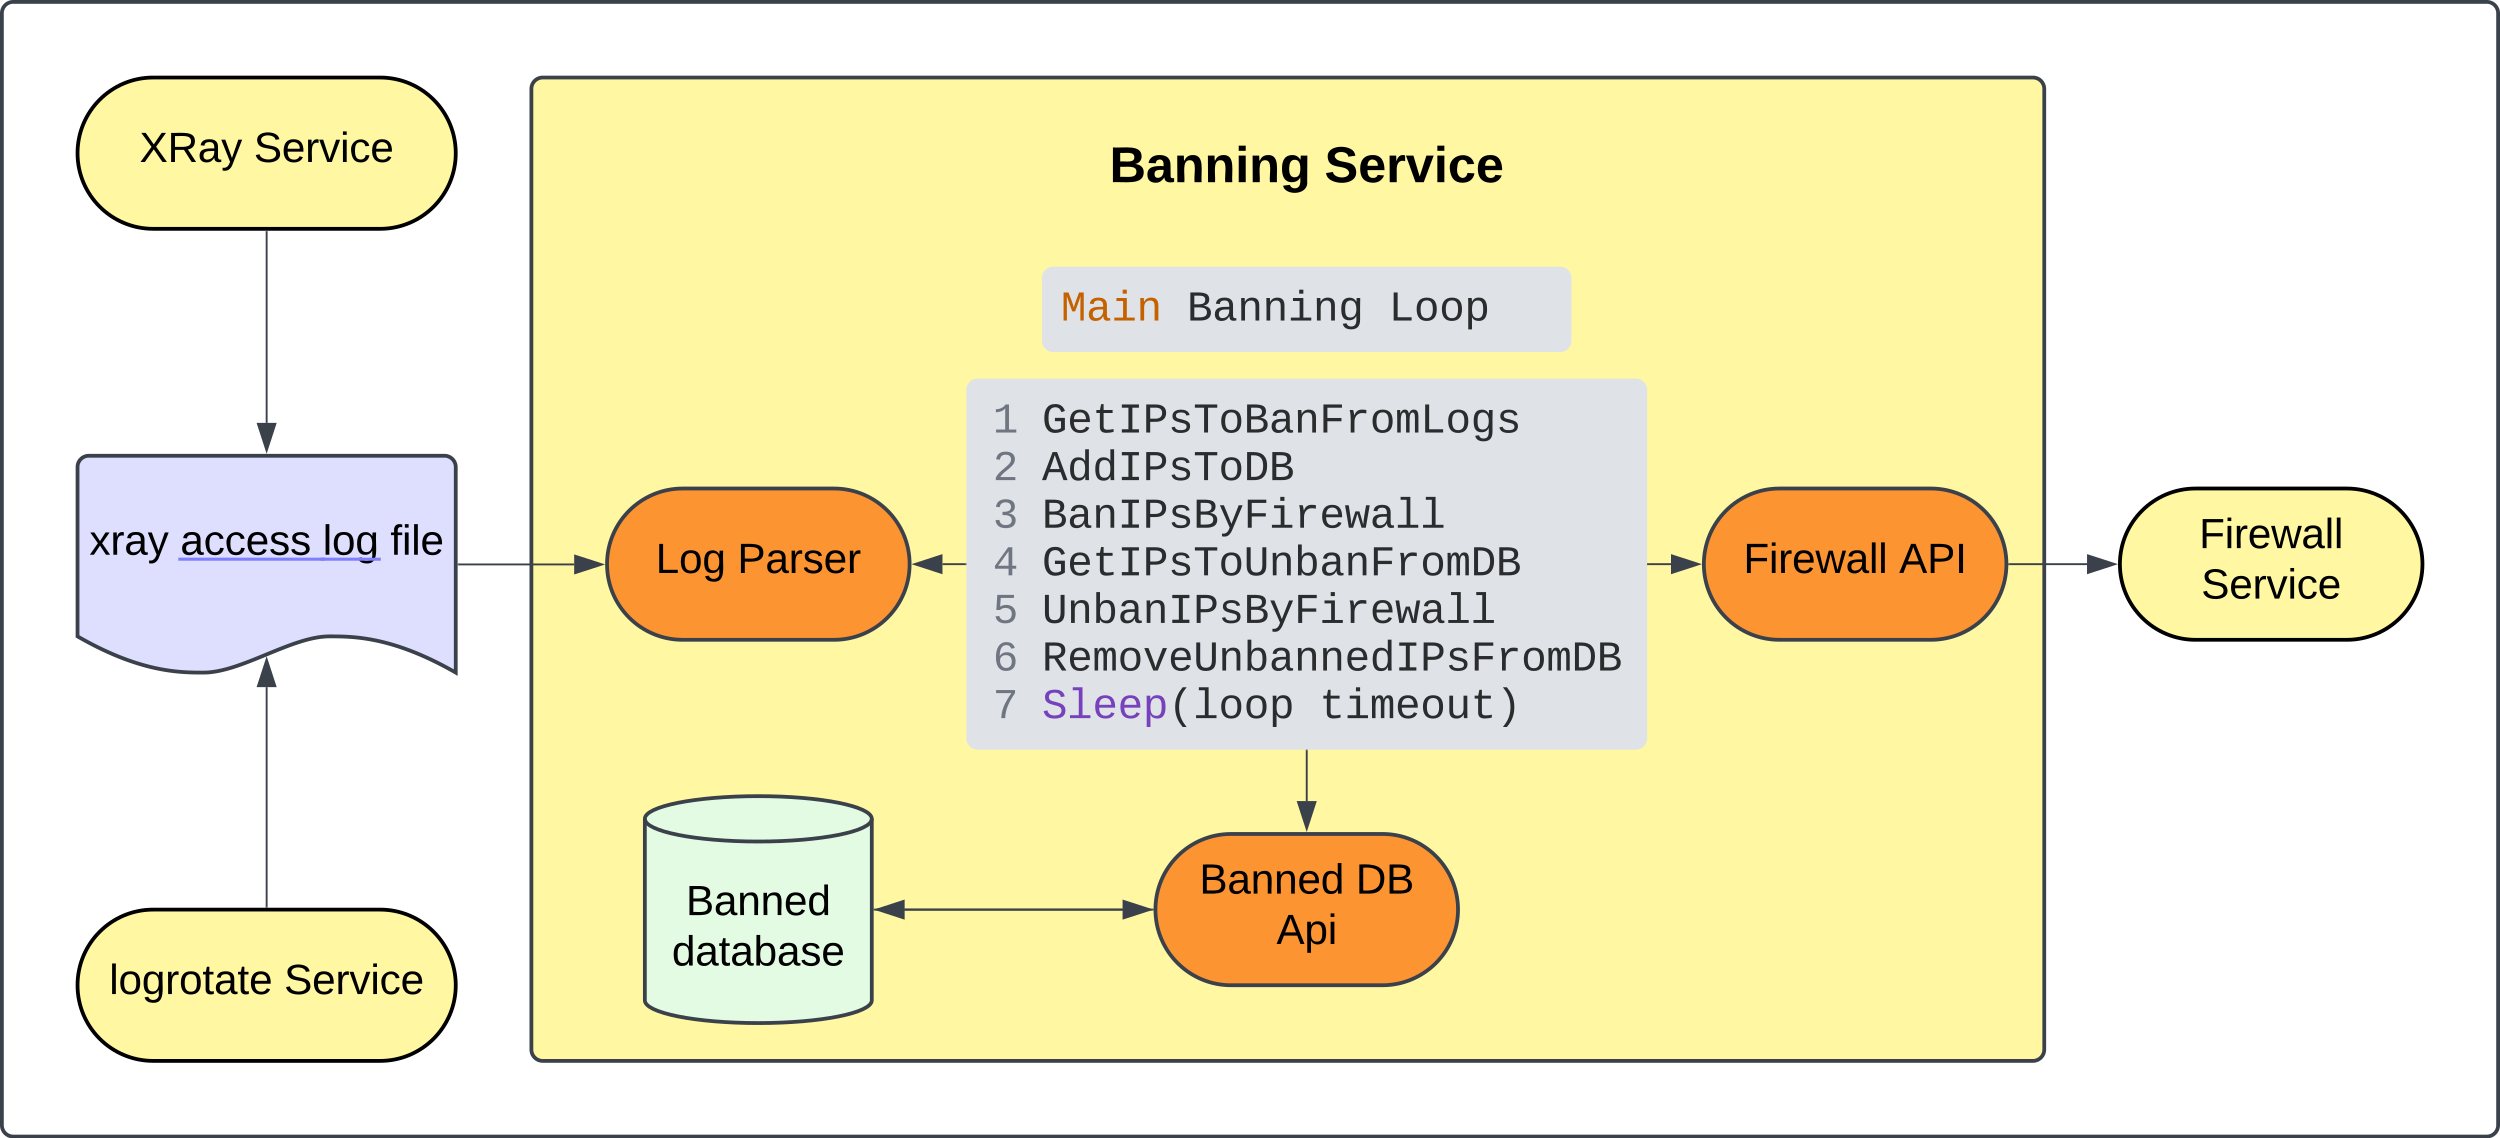 <svg xmlns="http://www.w3.org/2000/svg" xmlns:xlink="http://www.w3.org/1999/xlink" xmlns:lucid="lucid" width="1322" height="602"><g transform="translate(-159 -139)" lucid:page-tab-id="0_0"><path d="M0 0h1500v1000H0z" fill="#fff"/><path d="M440 186a6 6 0 0 1 6-6h788a6 6 0 0 1 6 6v508a6 6 0 0 1-6 6H446a6 6 0 0 1-6-6z" stroke="#3a414a" stroke-width="2" fill="#fff7a1"/><path d="M360 180c22.1 0 40 17.9 40 40s-17.9 40-40 40H240c-22.1 0-40-17.9-40-40s17.9-40 40-40z" stroke="#000" stroke-width="2" fill="#fff7a1"/><use xlink:href="#a" transform="matrix(1,0,0,1,205,185) translate(27.809 39.653)"/><use xlink:href="#b" transform="matrix(1,0,0,1,205,185) translate(88.241 39.653)"/><path d="M200 386a6 6 0 0 1 6-6h188a6 6 0 0 1 6 6v108.67c-33.4-19.15-54.2-19.15-66.8-19.15-20 0-46.6 19.15-66.6 19.15-12.4 0-33.4 0-66.6-19.15z" stroke="#3a414a" stroke-width="2" fill="#dedeff"/><use xlink:href="#c" transform="matrix(1,0,0,1,205,385) translate(1.296 47.34)"/><use xlink:href="#d" transform="matrix(1,0,0,1,205,385) translate(49.383 47.34)"/><use xlink:href="#e" transform="matrix(1,0,0,1,205,385) translate(124.691 47.34)"/><use xlink:href="#f" transform="matrix(1,0,0,1,205,385) translate(160.432 47.34)"/><g transform="matrix(1,0,0,1,205,385)"><a xlink:href="http://access.log" target="_blank"><path class="lucid-link lucid-hotspot lucid-overlay-hotspot" fill-opacity="0" d="M49.38 29.56h75.3v26.67H49.4z"/></a><a xlink:href="http://access.log" target="_blank"><path class="lucid-link lucid-hotspot lucid-overlay-hotspot" fill-opacity="0" d="M124.7 29.56h29.56v26.67H124.7z"/></a></g><path d="M300 261.5v101.12" stroke="#3a414a" fill="none"/><path d="M300.48 261.5h-.96v-.5h.96z" stroke="#3a414a" stroke-width=".05" fill="#3a414a"/><path d="M300 377.38l-4.63-14.26h9.26z" stroke="#3a414a" fill="#3a414a"/><path d="M600 397.33c22.1 0 40 17.9 40 40s-17.9 40-40 40h-80c-22.1 0-40-17.9-40-40s17.9-40 40-40z" stroke="#3a414a" stroke-width="2" fill="#fc9432"/><use xlink:href="#g" transform="matrix(1,0,0,1,485,402.333) translate(20.741 39.653)"/><use xlink:href="#h" transform="matrix(1,0,0,1,485,402.333) translate(63.951 39.653)"/><path d="M401.5 437.47h61.12" stroke="#3a414a" fill="none"/><path d="M401.5 437.95h-.5V437h.5z" stroke="#3a414a" stroke-width=".05" fill="#3a414a"/><path d="M477.4 437.47l-14.28 4.64v-9.26z" stroke="#3a414a" fill="#3a414a"/><path d="M620 668c0 6.63-26.86 12-60 12s-60-5.37-60-12v-96c0-6.63 26.86-12 60-12s60 5.37 60 12z" stroke="#3a414a" stroke-width="2" fill="#e3fae3"/><path d="M620 572c0 6.63-26.86 12-60 12s-60-5.37-60-12" stroke="#3a414a" stroke-width="2" fill="none"/><use xlink:href="#i" transform="matrix(1,0,0,1,505,589) translate(16.728 33.903)"/><use xlink:href="#j" transform="matrix(1,0,0,1,505,589) translate(9.321 60.569)"/><path d="M890 580c22.1 0 40 17.9 40 40s-17.9 40-40 40h-80c-22.1 0-40-17.9-40-40s17.9-40 40-40z" stroke="#3a414a" stroke-width="2" fill="#fc9432"/><use xlink:href="#k" transform="matrix(1,0,0,1,775,585) translate(18.246 26.528)"/><use xlink:href="#l" transform="matrix(1,0,0,1,775,585) translate(100.962 26.528)"/><use xlink:href="#m" transform="matrix(1,0,0,1,775,585) translate(58.986 53.194)"/><path d="M1400 397.33c22.1 0 40 17.9 40 40s-17.9 40-40 40h-80c-22.1 0-40-17.9-40-40s17.9-40 40-40z" stroke="#000" stroke-width="2" fill="#fff7a1"/><use xlink:href="#n" transform="matrix(1,0,0,1,1285,402.333) translate(36.919 26.528)"/><use xlink:href="#b" transform="matrix(1,0,0,1,1285,402.333) translate(38.03 53.194)"/><path d="M1180 397.33c22.1 0 40 17.9 40 40s-17.9 40-40 40h-80c-22.1 0-40-17.9-40-40s17.9-40 40-40z" stroke="#3a414a" stroke-width="2" fill="#fc9432"/><use xlink:href="#o" transform="matrix(1,0,0,1,1065,402.333) translate(15.926 39.653)"/><use xlink:href="#p" transform="matrix(1,0,0,1,1065,402.333) translate(98.272 39.653)"/><path d="M768.5 620H637.38" stroke="#3a414a" fill="none"/><path d="M769 620l.02.48h-.53v-.96h.53z" stroke="#3a414a" stroke-width=".05" fill="#3a414a"/><path d="M622.62 620l14.26-4.63v9.26z" stroke="#3a414a" fill="#3a414a"/><path d="M621.5 620h131.12" stroke="#3a414a" fill="none"/><path d="M621.5 620.48h-.5v-.96h.5z" stroke="#3a414a" stroke-width=".05" fill="#3a414a"/><path d="M767.38 620l-14.26 4.63v-9.26z" stroke="#3a414a" fill="#3a414a"/><path d="M1221.5 437.33h41.12" stroke="#3a414a" fill="none"/><path d="M1221.5 437.8h-.53l.03-.45-.02-.5h.53z" stroke="#3a414a" stroke-width=".05" fill="#3a414a"/><path d="M1277.38 437.33l-14.27 4.64.02-9.27z" stroke="#3a414a" fill="#3a414a"/><path d="M360 620c22.1 0 40 17.9 40 40s-17.9 40-40 40H240c-22.1 0-40-17.9-40-40s17.9-40 40-40z" stroke="#000" stroke-width="2" fill="#fff7a1"/><use xlink:href="#q" transform="matrix(1,0,0,1,205,625) translate(11.79 39.653)"/><use xlink:href="#b" transform="matrix(1,0,0,1,205,625) translate(104.259 39.653)"/><path d="M300 618.5V502.36" stroke="#3a414a" fill="none"/><path d="M300.48 619h-.96v-.5h.96z" stroke="#3a414a" stroke-width=".05" fill="#3a414a"/><path d="M300 487.6l4.63 14.26h-9.26z" stroke="#3a414a" fill="#3a414a"/><path d="M670 345.22a6 6 0 0 1 6-6h348a6 6 0 0 1 6 6v184.23a6 6 0 0 1-6 6H676a6 6 0 0 1-6-6z" fill="#dfe3e8"/><path d="M670 345.22a6 6 0 0 1 6-6h348a6 6 0 0 1 6 6v184.23a6 6 0 0 1-6 6H676a6 6 0 0 1-6-6z" stroke="#000" stroke-opacity="0" stroke-width="3" fill="none"/><use xlink:href="#r" transform="matrix(1,0,0,1,710,349.221) translate(0 18.5)"/><use xlink:href="#s" transform="matrix(1,0,0,1,710,349.221) translate(0 43.674)"/><use xlink:href="#t" transform="matrix(1,0,0,1,710,349.221) translate(0 68.848)"/><use xlink:href="#u" transform="matrix(1,0,0,1,710,349.221) translate(0 94.021)"/><use xlink:href="#v" transform="matrix(1,0,0,1,710,349.221) translate(0 119.195)"/><use xlink:href="#w" transform="matrix(1,0,0,1,710,349.221) translate(0 144.368)"/><use xlink:href="#x" transform="matrix(1,0,0,1,710,349.221) translate(0 169.542)"/><use xlink:href="#y" transform="matrix(1,0,0,1,710,349.221) translate(146.691 169.542)"/><g><use xlink:href="#z" transform="matrix(1,0,0,1,683.333,349.221) translate(0.664 18.5)"/><use xlink:href="#A" transform="matrix(1,0,0,1,683.333,349.221) translate(0.664 43.674)"/><use xlink:href="#B" transform="matrix(1,0,0,1,683.333,349.221) translate(0.664 68.848)"/><use xlink:href="#C" transform="matrix(1,0,0,1,683.333,349.221) translate(0.664 94.021)"/><use xlink:href="#D" transform="matrix(1,0,0,1,683.333,349.221) translate(0.664 119.195)"/><use xlink:href="#E" transform="matrix(1,0,0,1,683.333,349.221) translate(0.664 144.368)"/><use xlink:href="#F" transform="matrix(1,0,0,1,683.333,349.221) translate(0.664 169.542)"/><use xlink:href="#G" transform="matrix(1,0,0,1,683.333,349.221) translate(0 194.716)"/></g><path d="M730 206a6 6 0 0 1 6-6h228a6 6 0 0 1 6 6v48a6 6 0 0 1-6 6H736a6 6 0 0 1-6-6z" fill="none"/><g><use xlink:href="#H" transform="matrix(1,0,0,1,730,200) translate(15.741 35.333)"/><use xlink:href="#I" transform="matrix(1,0,0,1,730,200) translate(129.444 35.333)"/></g><path d="M669.5 437.33h-12.12" stroke="#3a414a" fill="none"/><path d="M670 437.8h-.5v-.94h.5z" stroke="#3a414a" stroke-width=".05" fill="#3a414a"/><path d="M642.62 437.33l14.26-4.63v9.27z" stroke="#3a414a" fill="#3a414a"/><path d="M850 535.95v26.67" stroke="#3a414a" fill="none"/><path d="M850.48 535.96h-.96v-.5h.96z" stroke="#3a414a" stroke-width=".05" fill="#3a414a"/><path d="M850 577.38l-4.63-14.26h9.26z" stroke="#3a414a" fill="#3a414a"/><path d="M1030.5 437.33h12.12" stroke="#3a414a" fill="none"/><path d="M1030.5 437.8h-.5v-.94h.5z" stroke="#3a414a" stroke-width=".05" fill="#3a414a"/><path d="M1057.38 437.33l-14.27 4.64.02-9.27z" stroke="#3a414a" fill="#3a414a"/><path d="M710 286a6 6 0 0 1 6-6h268a6 6 0 0 1 6 6v33.18a6 6 0 0 1-6 6H716a6 6 0 0 1-6-6z" fill="#dfe3e8"/><path d="M710 286a6 6 0 0 1 6-6h268a6 6 0 0 1 6 6v33.18a6 6 0 0 1-6 6H716a6 6 0 0 1-6-6z" stroke="#000" stroke-opacity="0" stroke-width="3" fill="none"/><g><use xlink:href="#J" transform="matrix(1,0,0,1,720,290) translate(0 18.5)"/><use xlink:href="#K" transform="matrix(1,0,0,1,720,290) translate(66.678 18.5)"/><use xlink:href="#L" transform="matrix(1,0,0,1,720,290) translate(173.362 18.5)"/></g><path d="M160 146a6 6 0 0 1 6-6h1308a6 6 0 0 1 6 6v588a6 6 0 0 1-6 6H166a6 6 0 0 1-6-6z" stroke="#3a414a" stroke-width="2" fill-opacity="0"/><defs><path d="M195 0l-74-108L45 0H8l94-129-87-119h37l69 98 67-98h37l-84 118L233 0h-38" id="M"/><path d="M233-177c-1 41-23 64-60 70L243 0h-38l-65-103H63V0H30v-248c88 3 205-21 203 71zM63-129c60-2 137 13 137-47 0-61-80-42-137-45v92" id="N"/><path d="M141-36C126-15 110 5 73 4 37 3 15-17 15-53c-1-64 63-63 125-63 3-35-9-54-41-54-24 1-41 7-42 31l-33-3c5-37 33-52 76-52 45 0 72 20 72 64v82c-1 20 7 32 28 27v20c-31 9-61-2-59-35zM48-53c0 20 12 33 32 33 41-3 63-29 60-74-43 2-92-5-92 41" id="O"/><path d="M179-190L93 31C79 59 56 82 12 73V49c39 6 53-20 64-50L1-190h34L92-34l54-156h33" id="P"/><g id="a"><use transform="matrix(0.062,0,0,0.062,0,0)" xlink:href="#M"/><use transform="matrix(0.062,0,0,0.062,14.815,0)" xlink:href="#N"/><use transform="matrix(0.062,0,0,0.062,30.802,0)" xlink:href="#O"/><use transform="matrix(0.062,0,0,0.062,43.148,0)" xlink:href="#P"/></g><path d="M185-189c-5-48-123-54-124 2 14 75 158 14 163 119 3 78-121 87-175 55-17-10-28-26-33-46l33-7c5 56 141 63 141-1 0-78-155-14-162-118-5-82 145-84 179-34 5 7 8 16 11 25" id="Q"/><path d="M100-194c63 0 86 42 84 106H49c0 40 14 67 53 68 26 1 43-12 49-29l28 8c-11 28-37 45-77 45C44 4 14-33 15-96c1-61 26-98 85-98zm52 81c6-60-76-77-97-28-3 7-6 17-6 28h103" id="R"/><path d="M114-163C36-179 61-72 57 0H25l-1-190h30c1 12-1 29 2 39 6-27 23-49 58-41v29" id="S"/><path d="M108 0H70L1-190h34L89-25l56-165h34" id="T"/><path d="M24-231v-30h32v30H24zM24 0v-190h32V0H24" id="U"/><path d="M96-169c-40 0-48 33-48 73s9 75 48 75c24 0 41-14 43-38l32 2c-6 37-31 61-74 61-59 0-76-41-82-99-10-93 101-131 147-64 4 7 5 14 7 22l-32 3c-4-21-16-35-41-35" id="V"/><g id="b"><use transform="matrix(0.062,0,0,0.062,0,0)" xlink:href="#Q"/><use transform="matrix(0.062,0,0,0.062,14.815,0)" xlink:href="#R"/><use transform="matrix(0.062,0,0,0.062,27.16,0)" xlink:href="#S"/><use transform="matrix(0.062,0,0,0.062,34.506,0)" xlink:href="#T"/><use transform="matrix(0.062,0,0,0.062,45.617,0)" xlink:href="#U"/><use transform="matrix(0.062,0,0,0.062,50.494,0)" xlink:href="#V"/><use transform="matrix(0.062,0,0,0.062,61.605,0)" xlink:href="#R"/></g><path d="M141 0L90-78 38 0H4l68-98-65-92h35l48 74 47-74h35l-64 92 68 98h-35" id="W"/><g id="c"><use transform="matrix(0.062,0,0,0.062,0,0)" xlink:href="#W"/><use transform="matrix(0.062,0,0,0.062,11.111,0)" xlink:href="#S"/><use transform="matrix(0.062,0,0,0.062,18.457,0)" xlink:href="#O"/><use transform="matrix(0.062,0,0,0.062,30.802,0)" xlink:href="#P"/></g><path d="M135-143c-3-34-86-38-87 0 15 53 115 12 119 90S17 21 10-45l28-5c4 36 97 45 98 0-10-56-113-15-118-90-4-57 82-63 122-42 12 7 21 19 24 35" id="X"/><g id="d"><use transform="matrix(0.062,0,0,0.062,0,0)" xlink:href="#O"/><use transform="matrix(0.062,0,0,0.062,12.346,0)" xlink:href="#V"/><use transform="matrix(0.062,0,0,0.062,23.457,0)" xlink:href="#V"/><use transform="matrix(0.062,0,0,0.062,34.568,0)" xlink:href="#R"/><use transform="matrix(0.062,0,0,0.062,46.914,0)" xlink:href="#X"/><use transform="matrix(0.062,0,0,0.062,58.025,0)" xlink:href="#X"/><path fill="#8080ff" d="M-1.1 1.54H76.4v1.63H-1.1z"/></g><path d="M24 0v-261h32V0H24" id="Y"/><path d="M100-194c62-1 85 37 85 99 1 63-27 99-86 99S16-35 15-95c0-66 28-99 85-99zM99-20c44 1 53-31 53-75 0-43-8-75-51-75s-53 32-53 75 10 74 51 75" id="Z"/><path d="M177-190C167-65 218 103 67 71c-23-6-38-20-44-43l32-5c15 47 100 32 89-28v-30C133-14 115 1 83 1 29 1 15-40 15-95c0-56 16-97 71-98 29-1 48 16 59 35 1-10 0-23 2-32h30zM94-22c36 0 50-32 50-73 0-42-14-75-50-75-39 0-46 34-46 75s6 73 46 73" id="aa"/><g id="e"><use transform="matrix(0.062,0,0,0.062,0,0)" xlink:href="#Y"/><use transform="matrix(0.062,0,0,0.062,4.877,0)" xlink:href="#Z"/><use transform="matrix(0.062,0,0,0.062,17.222,0)" xlink:href="#aa"/><path fill="#8080ff" d="M-1.1 1.54h31.78v1.63h-31.8z"/></g><path d="M101-234c-31-9-42 10-38 44h38v23H63V0H32v-167H5v-23h27c-7-52 17-82 69-68v24" id="ab"/><g id="f"><use transform="matrix(0.062,0,0,0.062,0,0)" xlink:href="#ab"/><use transform="matrix(0.062,0,0,0.062,6.173,0)" xlink:href="#U"/><use transform="matrix(0.062,0,0,0.062,11.049,0)" xlink:href="#Y"/><use transform="matrix(0.062,0,0,0.062,15.926,0)" xlink:href="#R"/></g><path d="M30 0v-248h33v221h125V0H30" id="ac"/><g id="g"><use transform="matrix(0.062,0,0,0.062,0,0)" xlink:href="#ac"/><use transform="matrix(0.062,0,0,0.062,12.346,0)" xlink:href="#Z"/><use transform="matrix(0.062,0,0,0.062,24.691,0)" xlink:href="#aa"/></g><path d="M30-248c87 1 191-15 191 75 0 78-77 80-158 76V0H30v-248zm33 125c57 0 124 11 124-50 0-59-68-47-124-48v98" id="ad"/><g id="h"><use transform="matrix(0.062,0,0,0.062,0,0)" xlink:href="#ad"/><use transform="matrix(0.062,0,0,0.062,14.815,0)" xlink:href="#O"/><use transform="matrix(0.062,0,0,0.062,27.16,0)" xlink:href="#S"/><use transform="matrix(0.062,0,0,0.062,34.506,0)" xlink:href="#X"/><use transform="matrix(0.062,0,0,0.062,45.617,0)" xlink:href="#R"/><use transform="matrix(0.062,0,0,0.062,57.963,0)" xlink:href="#S"/></g><path d="M160-131c35 5 61 23 61 61C221 17 115-2 30 0v-248c76 3 177-17 177 60 0 33-19 50-47 57zm-97-11c50-1 110 9 110-42 0-47-63-36-110-37v79zm0 115c55-2 124 14 124-45 0-56-70-42-124-44v89" id="ae"/><path d="M117-194c89-4 53 116 60 194h-32v-121c0-31-8-49-39-48C34-167 62-67 57 0H25l-1-190h30c1 10-1 24 2 32 11-22 29-35 61-36" id="af"/><path d="M85-194c31 0 48 13 60 33l-1-100h32l1 261h-30c-2-10 0-23-3-31C134-8 116 4 85 4 32 4 16-35 15-94c0-66 23-100 70-100zm9 24c-40 0-46 34-46 75 0 40 6 74 45 74 42 0 51-32 51-76 0-42-9-74-50-73" id="ag"/><g id="i"><use transform="matrix(0.062,0,0,0.062,0,0)" xlink:href="#ae"/><use transform="matrix(0.062,0,0,0.062,14.815,0)" xlink:href="#O"/><use transform="matrix(0.062,0,0,0.062,27.16,0)" xlink:href="#af"/><use transform="matrix(0.062,0,0,0.062,39.506,0)" xlink:href="#af"/><use transform="matrix(0.062,0,0,0.062,51.852,0)" xlink:href="#R"/><use transform="matrix(0.062,0,0,0.062,64.198,0)" xlink:href="#ag"/></g><path d="M59-47c-2 24 18 29 38 22v24C64 9 27 4 27-40v-127H5v-23h24l9-43h21v43h35v23H59v120" id="ah"/><path d="M115-194c53 0 69 39 70 98 0 66-23 100-70 100C84 3 66-7 56-30L54 0H23l1-261h32v101c10-23 28-34 59-34zm-8 174c40 0 45-34 45-75 0-40-5-75-45-74-42 0-51 32-51 76 0 43 10 73 51 73" id="ai"/><g id="j"><use transform="matrix(0.062,0,0,0.062,0,0)" xlink:href="#ag"/><use transform="matrix(0.062,0,0,0.062,12.346,0)" xlink:href="#O"/><use transform="matrix(0.062,0,0,0.062,24.691,0)" xlink:href="#ah"/><use transform="matrix(0.062,0,0,0.062,30.864,0)" xlink:href="#O"/><use transform="matrix(0.062,0,0,0.062,43.21,0)" xlink:href="#ai"/><use transform="matrix(0.062,0,0,0.062,55.556,0)" xlink:href="#O"/><use transform="matrix(0.062,0,0,0.062,67.901,0)" xlink:href="#X"/><use transform="matrix(0.062,0,0,0.062,79.012,0)" xlink:href="#R"/></g><g id="k"><use transform="matrix(0.062,0,0,0.062,0,0)" xlink:href="#ae"/><use transform="matrix(0.062,0,0,0.062,14.815,0)" xlink:href="#O"/><use transform="matrix(0.062,0,0,0.062,27.16,0)" xlink:href="#af"/><use transform="matrix(0.062,0,0,0.062,39.506,0)" xlink:href="#af"/><use transform="matrix(0.062,0,0,0.062,51.852,0)" xlink:href="#R"/><use transform="matrix(0.062,0,0,0.062,64.198,0)" xlink:href="#ag"/></g><path d="M30-248c118-7 216 8 213 122C240-48 200 0 122 0H30v-248zM63-27c89 8 146-16 146-99s-60-101-146-95v194" id="aj"/><g id="l"><use transform="matrix(0.062,0,0,0.062,0,0)" xlink:href="#aj"/><use transform="matrix(0.062,0,0,0.062,15.988,0)" xlink:href="#ae"/></g><path d="M205 0l-28-72H64L36 0H1l101-248h38L239 0h-34zm-38-99l-47-123c-12 45-31 82-46 123h93" id="ak"/><path d="M115-194c55 1 70 41 70 98S169 2 115 4C84 4 66-9 55-30l1 105H24l-1-265h31l2 30c10-21 28-34 59-34zm-8 174c40 0 45-34 45-75s-6-73-45-74c-42 0-51 32-51 76 0 43 10 73 51 73" id="al"/><g id="m"><use transform="matrix(0.062,0,0,0.062,0,0)" xlink:href="#ak"/><use transform="matrix(0.062,0,0,0.062,14.815,0)" xlink:href="#al"/><use transform="matrix(0.062,0,0,0.062,27.16,0)" xlink:href="#U"/></g><path d="M63-220v92h138v28H63V0H30v-248h175v28H63" id="am"/><path d="M206 0h-36l-40-164L89 0H53L-1-190h32L70-26l43-164h34l41 164 42-164h31" id="an"/><g id="n"><use transform="matrix(0.062,0,0,0.062,0,0)" xlink:href="#am"/><use transform="matrix(0.062,0,0,0.062,13.519,0)" xlink:href="#U"/><use transform="matrix(0.062,0,0,0.062,18.395,0)" xlink:href="#S"/><use transform="matrix(0.062,0,0,0.062,25.741,0)" xlink:href="#R"/><use transform="matrix(0.062,0,0,0.062,38.086,0)" xlink:href="#an"/><use transform="matrix(0.062,0,0,0.062,54.074,0)" xlink:href="#O"/><use transform="matrix(0.062,0,0,0.062,66.42,0)" xlink:href="#Y"/><use transform="matrix(0.062,0,0,0.062,71.296,0)" xlink:href="#Y"/></g><g id="o"><use transform="matrix(0.062,0,0,0.062,0,0)" xlink:href="#am"/><use transform="matrix(0.062,0,0,0.062,13.519,0)" xlink:href="#U"/><use transform="matrix(0.062,0,0,0.062,18.395,0)" xlink:href="#S"/><use transform="matrix(0.062,0,0,0.062,25.741,0)" xlink:href="#R"/><use transform="matrix(0.062,0,0,0.062,38.086,0)" xlink:href="#an"/><use transform="matrix(0.062,0,0,0.062,54.074,0)" xlink:href="#O"/><use transform="matrix(0.062,0,0,0.062,66.42,0)" xlink:href="#Y"/><use transform="matrix(0.062,0,0,0.062,71.296,0)" xlink:href="#Y"/></g><path d="M33 0v-248h34V0H33" id="ao"/><g id="p"><use transform="matrix(0.062,0,0,0.062,0,0)" xlink:href="#ak"/><use transform="matrix(0.062,0,0,0.062,14.815,0)" xlink:href="#ad"/><use transform="matrix(0.062,0,0,0.062,29.63,0)" xlink:href="#ao"/></g><g id="q"><use transform="matrix(0.062,0,0,0.062,0,0)" xlink:href="#Y"/><use transform="matrix(0.062,0,0,0.062,4.877,0)" xlink:href="#Z"/><use transform="matrix(0.062,0,0,0.062,17.222,0)" xlink:href="#aa"/><use transform="matrix(0.062,0,0,0.062,29.568,0)" xlink:href="#S"/><use transform="matrix(0.062,0,0,0.062,36.914,0)" xlink:href="#Z"/><use transform="matrix(0.062,0,0,0.062,49.259,0)" xlink:href="#ah"/><use transform="matrix(0.062,0,0,0.062,55.432,0)" xlink:href="#O"/><use transform="matrix(0.062,0,0,0.062,67.778,0)" xlink:href="#ah"/><use transform="matrix(0.062,0,0,0.062,73.951,0)" xlink:href="#R"/></g><path fill="#2a2c2d" d="M655-135c108 0 195-33 260-74v-336H622v-160h479v572C981-54 839 20 639 20c-388 0-526-306-526-701 0-406 129-689 529-689 261 0 392 137 461 331l-171 56c-47-131-122-231-288-231-281 0-330 245-330 533 0 179 28 314 84 407s142 139 257 139" id="ap"/><path fill="#2a2c2d" d="M617-1102c355 0 481 238 477 599H322c5 222 84 388 301 388 144 0 244-59 284-166l158 45C1002-72 854 20 623 20c-342 0-490-220-490-568 0-346 151-554 484-554zm291 461c-18-192-90-328-289-328-194 0-287 128-295 328h584" id="aq"/><path fill="#2a2c2d" d="M682 16c-209 0-323-80-324-285v-671H190v-142h170l58-282h120v282h432v142H538v652c2 114 60 155 182 155 106 0 209-16 297-34v137C921-4 806 16 682 16" id="ar"/><path fill="#2a2c2d" d="M202-1349h823v156H709v1037h316V0H202v-156h316v-1037H202v-156" id="as"/><path fill="#2a2c2d" d="M622-1349c296 4 497 117 497 404 0 282-193 424-485 431H353V0H162v-1349h460zm-15 684c195-3 320-88 320-277 0-184-129-255-328-254H353v531h254" id="at"/><path fill="#2a2c2d" d="M873-819c-18-114-119-146-250-146-163 0-245 50-245 151 0 151 170 148 294 185 182 54 388 94 388 320 0 240-189 325-439 329-245 4-410-69-454-268l159-31c24 133 136 168 295 165 144-2 270-31 270-171 0-164-195-160-331-202-167-52-350-87-350-299 0-218 173-315 413-313 220 2 373 77 412 260" id="au"/><path fill="#2a2c2d" d="M709-1193V0H519v-1193H76v-156h1076v156H709" id="av"/><path fill="#2a2c2d" d="M615-1102c343 0 484 203 482 560-1 347-147 562-488 562-336 0-475-219-479-562-4-349 156-560 485-560zm-8 989c240 0 301-180 301-429 0-245-55-427-290-427-236 0-299 181-299 427 0 243 61 429 288 429" id="aw"/><path fill="#2a2c2d" d="M802-711c201 25 350 118 350 331C1152-95 921 0 634 0H162v-1349c401 9 908-74 908 327 0 184-111 275-268 311zm-224-69c174-2 300-51 300-218 0-163-124-198-302-198H353v416h225zM353-153c281-2 612 44 606-244-5-271-329-233-606-234v478" id="ax"/><path fill="#2a2c2d" d="M1000-272c3 95 12 159 101 161 21 0 41-3 59-7V-6c-44 10-86 16-139 16-141 2-191-84-197-217h-6C748-76 648 20 446 20c-207 0-318-120-318-322 0-266 194-348 454-354l236-4c12-191-40-305-222-305-140 0-220 47-232 172l-188-17c33-204 181-292 423-292 255 0 401 118 401 364v466zm-683-27c0 109 63 184 175 182 166-3 259-96 306-217 24-65 20-120 20-200-232 7-501-28-501 235" id="ay"/><path fill="#2a2c2d" d="M706-1102c241 0 344 136 343 381V0H868v-695c1-168-57-273-220-268-190 6-283 138-283 336V0H185c-3-360 6-732-6-1082h170c4 54 7 126 8 185h3c63-121 164-204 346-205" id="az"/><path fill="#2a2c2d" d="M385-1193v494h676v158H385V0H194v-1349h891v156H385" id="aA"/><path fill="#2a2c2d" d="M839-1102c70 0 148 7 206 17v167c-112-18-268-36-363 15-129 69-208 203-208 395V0H294c-10-367 32-789-52-1082h171c21 75 41 161 48 250h5c67-152 152-270 373-270" id="aB"/><path fill="#2a2c2d" d="M904-1102c199 0 220 177 220 381V0H956v-686c-3-114 0-215-60-264-70-33-125-4-158 71-26 56-39 140-39 252V0H531v-686c-3-114-1-215-61-264-78-41-136 24-157 84-24 69-39 159-39 259V0H105c-3-360 6-732-6-1082h149c6 50 3 123 8 175 36-100 83-195 216-195 135 0 166 79 196 196 42-105 93-196 236-196" id="aC"/><path fill="#2a2c2d" d="M237 0v-1349h191v1193h672V0H237" id="aD"/><path fill="#2a2c2d" d="M1048-32c-2 300-135 456-433 456-222-1-358-88-400-267l184-25c22 99 100 157 222 156 184-2 248-125 248-315 0-64 3-133-2-194C807-100 706-13 524-12c-306 0-381-228-381-537 0-318 85-550 400-550 164 0 271 83 325 202h3c1-60 3-134 12-185h171c-13 339-4 702-6 1050zM585-145c210-8 284-178 284-406 0-192-52-331-177-392-33-16-69-22-104-22-223 2-259 184-259 414 0 229 31 415 256 406" id="aE"/><g id="r"><use transform="matrix(0.011,0,0,0.011,0,0)" xlink:href="#ap"/><use transform="matrix(0.011,0,0,0.011,13.336,0)" xlink:href="#aq"/><use transform="matrix(0.011,0,0,0.011,26.671,0)" xlink:href="#ar"/><use transform="matrix(0.011,0,0,0.011,40.007,0)" xlink:href="#as"/><use transform="matrix(0.011,0,0,0.011,53.342,0)" xlink:href="#at"/><use transform="matrix(0.011,0,0,0.011,66.678,0)" xlink:href="#au"/><use transform="matrix(0.011,0,0,0.011,80.013,0)" xlink:href="#av"/><use transform="matrix(0.011,0,0,0.011,93.349,0)" xlink:href="#aw"/><use transform="matrix(0.011,0,0,0.011,106.684,0)" xlink:href="#ax"/><use transform="matrix(0.011,0,0,0.011,120.02,0)" xlink:href="#ay"/><use transform="matrix(0.011,0,0,0.011,133.355,0)" xlink:href="#az"/><use transform="matrix(0.011,0,0,0.011,146.691,0)" xlink:href="#aA"/><use transform="matrix(0.011,0,0,0.011,160.026,0)" xlink:href="#aB"/><use transform="matrix(0.011,0,0,0.011,173.362,0)" xlink:href="#aw"/><use transform="matrix(0.011,0,0,0.011,186.697,0)" xlink:href="#aC"/><use transform="matrix(0.011,0,0,0.011,200.033,0)" xlink:href="#aD"/><use transform="matrix(0.011,0,0,0.011,213.368,0)" xlink:href="#aw"/><use transform="matrix(0.011,0,0,0.011,226.704,0)" xlink:href="#aE"/><use transform="matrix(0.011,0,0,0.011,240.039,0)" xlink:href="#au"/></g><path fill="#2a2c2d" d="M1034 0L896-382H333L196 0H0l510-1349h217L1228 0h-194zM847-531c-77-225-157-447-231-674-69 231-154 451-232 674h463" id="aF"/><path fill="#2a2c2d" d="M865-914c-3-187-2-380-2-570h180v1261c0 76 1 155 6 223H877c-8-49-9-116-10-174h-5C801-44 708 26 530 26c-135 0-234-46-297-139s-95-232-95-419c0-377 131-566 392-566 176 0 271 63 335 184zm-286-51c-222 0-255 197-255 427 0 229 31 425 253 425 237 0 286-195 286-441 0-238-52-411-284-411" id="aG"/><path fill="#2a2c2d" d="M473-1349c438-1 655 221 652 661C1122-268 945-8 532 0H162v-1349h311zm42 1193c308-4 416-205 418-532 2-330-131-509-459-505H353v1037h162" id="aH"/><g id="s"><use transform="matrix(0.011,0,0,0.011,0,0)" xlink:href="#aF"/><use transform="matrix(0.011,0,0,0.011,13.336,0)" xlink:href="#aG"/><use transform="matrix(0.011,0,0,0.011,26.671,0)" xlink:href="#aG"/><use transform="matrix(0.011,0,0,0.011,40.007,0)" xlink:href="#as"/><use transform="matrix(0.011,0,0,0.011,53.342,0)" xlink:href="#at"/><use transform="matrix(0.011,0,0,0.011,66.678,0)" xlink:href="#au"/><use transform="matrix(0.011,0,0,0.011,80.013,0)" xlink:href="#av"/><use transform="matrix(0.011,0,0,0.011,93.349,0)" xlink:href="#aw"/><use transform="matrix(0.011,0,0,0.011,106.684,0)" xlink:href="#aH"/><use transform="matrix(0.011,0,0,0.011,120.02,0)" xlink:href="#ax"/></g><path fill="#2a2c2d" d="M168 279c222 39 310-114 368-290L66-1082h192c120 299 249 590 362 896 115-301 235-597 351-896h190L705 0c-65 164-130 320-275 396-67 36-177 35-262 18V279" id="aI"/><path fill="#2a2c2d" d="M745-142h380V0H143v-142h422v-798H246v-142h499v940zM545-1292v-192h200v192H545" id="aJ"/><path fill="#2a2c2d" d="M1018 0H814c-67-224-138-444-200-673C552-442 476-224 407 0H204L21-1082h178c43 310 105 601 126 933 54-225 128-425 193-638h193c63 212 134 415 185 638 22-336 90-622 136-933h176" id="aK"/><path fill="#2a2c2d" d="M736-142h380V0H134v-142h422v-1200H267v-142h469v1342" id="aL"/><g id="t"><use transform="matrix(0.011,0,0,0.011,0,0)" xlink:href="#ax"/><use transform="matrix(0.011,0,0,0.011,13.336,0)" xlink:href="#ay"/><use transform="matrix(0.011,0,0,0.011,26.671,0)" xlink:href="#az"/><use transform="matrix(0.011,0,0,0.011,40.007,0)" xlink:href="#as"/><use transform="matrix(0.011,0,0,0.011,53.342,0)" xlink:href="#at"/><use transform="matrix(0.011,0,0,0.011,66.678,0)" xlink:href="#au"/><use transform="matrix(0.011,0,0,0.011,80.013,0)" xlink:href="#ax"/><use transform="matrix(0.011,0,0,0.011,93.349,0)" xlink:href="#aI"/><use transform="matrix(0.011,0,0,0.011,106.684,0)" xlink:href="#aA"/><use transform="matrix(0.011,0,0,0.011,120.02,0)" xlink:href="#aJ"/><use transform="matrix(0.011,0,0,0.011,133.355,0)" xlink:href="#aB"/><use transform="matrix(0.011,0,0,0.011,146.691,0)" xlink:href="#aq"/><use transform="matrix(0.011,0,0,0.011,160.026,0)" xlink:href="#aK"/><use transform="matrix(0.011,0,0,0.011,173.362,0)" xlink:href="#ay"/><use transform="matrix(0.011,0,0,0.011,186.697,0)" xlink:href="#aL"/><use transform="matrix(0.011,0,0,0.011,200.033,0)" xlink:href="#aL"/></g><path fill="#2a2c2d" d="M604-135c236 0 291-142 291-376v-838h190v859c5 340-142 510-480 510-326 0-463-164-463-492v-877h191v851c-3 222 46 363 271 363" id="aM"/><path fill="#2a2c2d" d="M365-904c58-129 161-200 334-200 130 0 228 46 293 138s98 233 98 420c0 189-34 331-102 425S824 20 698 20c-170 0-275-64-336-184 0 55-3 116-9 164H179c5-68 6-147 6-223v-1261h180c-2 193 4 394-4 580h4zm283 791c221 0 256-197 256-427 0-229-34-425-254-425-236 0-285 195-285 441 0 237 53 411 283 411" id="aN"/><g id="u"><use transform="matrix(0.011,0,0,0.011,0,0)" xlink:href="#ap"/><use transform="matrix(0.011,0,0,0.011,13.336,0)" xlink:href="#aq"/><use transform="matrix(0.011,0,0,0.011,26.671,0)" xlink:href="#ar"/><use transform="matrix(0.011,0,0,0.011,40.007,0)" xlink:href="#as"/><use transform="matrix(0.011,0,0,0.011,53.342,0)" xlink:href="#at"/><use transform="matrix(0.011,0,0,0.011,66.678,0)" xlink:href="#au"/><use transform="matrix(0.011,0,0,0.011,80.013,0)" xlink:href="#av"/><use transform="matrix(0.011,0,0,0.011,93.349,0)" xlink:href="#aw"/><use transform="matrix(0.011,0,0,0.011,106.684,0)" xlink:href="#aM"/><use transform="matrix(0.011,0,0,0.011,120.02,0)" xlink:href="#az"/><use transform="matrix(0.011,0,0,0.011,133.355,0)" xlink:href="#aN"/><use transform="matrix(0.011,0,0,0.011,146.691,0)" xlink:href="#ay"/><use transform="matrix(0.011,0,0,0.011,160.026,0)" xlink:href="#az"/><use transform="matrix(0.011,0,0,0.011,173.362,0)" xlink:href="#aA"/><use transform="matrix(0.011,0,0,0.011,186.697,0)" xlink:href="#aB"/><use transform="matrix(0.011,0,0,0.011,200.033,0)" xlink:href="#aw"/><use transform="matrix(0.011,0,0,0.011,213.368,0)" xlink:href="#aC"/><use transform="matrix(0.011,0,0,0.011,226.704,0)" xlink:href="#aH"/><use transform="matrix(0.011,0,0,0.011,240.039,0)" xlink:href="#ax"/></g><g id="v"><use transform="matrix(0.011,0,0,0.011,0,0)" xlink:href="#aM"/><use transform="matrix(0.011,0,0,0.011,13.336,0)" xlink:href="#az"/><use transform="matrix(0.011,0,0,0.011,26.671,0)" xlink:href="#aN"/><use transform="matrix(0.011,0,0,0.011,40.007,0)" xlink:href="#ay"/><use transform="matrix(0.011,0,0,0.011,53.342,0)" xlink:href="#az"/><use transform="matrix(0.011,0,0,0.011,66.678,0)" xlink:href="#as"/><use transform="matrix(0.011,0,0,0.011,80.013,0)" xlink:href="#at"/><use transform="matrix(0.011,0,0,0.011,93.349,0)" xlink:href="#au"/><use transform="matrix(0.011,0,0,0.011,106.684,0)" xlink:href="#ax"/><use transform="matrix(0.011,0,0,0.011,120.02,0)" xlink:href="#aI"/><use transform="matrix(0.011,0,0,0.011,133.355,0)" xlink:href="#aA"/><use transform="matrix(0.011,0,0,0.011,146.691,0)" xlink:href="#aJ"/><use transform="matrix(0.011,0,0,0.011,160.026,0)" xlink:href="#aB"/><use transform="matrix(0.011,0,0,0.011,173.362,0)" xlink:href="#aq"/><use transform="matrix(0.011,0,0,0.011,186.697,0)" xlink:href="#aK"/><use transform="matrix(0.011,0,0,0.011,200.033,0)" xlink:href="#ay"/><use transform="matrix(0.011,0,0,0.011,213.368,0)" xlink:href="#aL"/><use transform="matrix(0.011,0,0,0.011,226.704,0)" xlink:href="#aL"/></g><path fill="#2a2c2d" d="M1121-976c0 225-142 341-344 379L1177 0H957L591-575H353V0H162v-1349h482c281 3 477 100 477 373zM633-726c181-1 296-73 296-247 0-149-101-223-304-223H353v470h280" id="aO"/><path fill="#2a2c2d" d="M715 0H502L69-1082h202c94 253 197 500 285 758 19 57 36 126 52 183 96-335 234-626 350-941h201" id="aP"/><g id="w"><use transform="matrix(0.011,0,0,0.011,0,0)" xlink:href="#aO"/><use transform="matrix(0.011,0,0,0.011,13.336,0)" xlink:href="#aq"/><use transform="matrix(0.011,0,0,0.011,26.671,0)" xlink:href="#aC"/><use transform="matrix(0.011,0,0,0.011,40.007,0)" xlink:href="#aw"/><use transform="matrix(0.011,0,0,0.011,53.342,0)" xlink:href="#aP"/><use transform="matrix(0.011,0,0,0.011,66.678,0)" xlink:href="#aq"/><use transform="matrix(0.011,0,0,0.011,80.013,0)" xlink:href="#aM"/><use transform="matrix(0.011,0,0,0.011,93.349,0)" xlink:href="#az"/><use transform="matrix(0.011,0,0,0.011,106.684,0)" xlink:href="#aN"/><use transform="matrix(0.011,0,0,0.011,120.02,0)" xlink:href="#ay"/><use transform="matrix(0.011,0,0,0.011,133.355,0)" xlink:href="#az"/><use transform="matrix(0.011,0,0,0.011,146.691,0)" xlink:href="#az"/><use transform="matrix(0.011,0,0,0.011,160.026,0)" xlink:href="#aq"/><use transform="matrix(0.011,0,0,0.011,173.362,0)" xlink:href="#aG"/><use transform="matrix(0.011,0,0,0.011,186.697,0)" xlink:href="#as"/><use transform="matrix(0.011,0,0,0.011,200.033,0)" xlink:href="#at"/><use transform="matrix(0.011,0,0,0.011,213.368,0)" xlink:href="#au"/><use transform="matrix(0.011,0,0,0.011,226.704,0)" xlink:href="#aA"/><use transform="matrix(0.011,0,0,0.011,240.039,0)" xlink:href="#aB"/><use transform="matrix(0.011,0,0,0.011,253.375,0)" xlink:href="#aw"/><use transform="matrix(0.011,0,0,0.011,266.71,0)" xlink:href="#aC"/><use transform="matrix(0.011,0,0,0.011,280.046,0)" xlink:href="#aH"/><use transform="matrix(0.011,0,0,0.011,293.381,0)" xlink:href="#ax"/></g><path fill="#7641bb" d="M614-1226c-167 1-283 53-283 213 0 183 186 193 334 234 230 63 463 120 463 409 0 286-219 387-518 390C309 23 131-98 79-338l185-37c34 165 149 248 351 246 184-2 324-58 324-238 0-203-207-221-372-266-210-57-422-111-422-377 0-267 201-356 470-360 279-5 430 101 480 324l-188 33c-28-141-121-215-293-213" id="aQ"/><path fill="#7641bb" d="M736-142h380V0H134v-142h422v-1200H267v-142h469v1342" id="aR"/><path fill="#7641bb" d="M617-1102c355 0 481 238 477 599H322c5 222 84 388 301 388 144 0 244-59 284-166l158 45C1002-72 854 20 623 20c-342 0-490-220-490-568 0-346 151-554 484-554zm291 461c-18-192-90-328-289-328-194 0-287 128-295 328h584" id="aS"/><path fill="#7641bb" d="M698-1104c312 3 392 244 392 558 0 315-82 566-392 566-169 0-277-65-331-184h-5c8 188 2 394 4 589H185V-858c0-76-1-156-6-224h175c6 52 9 120 10 178h4c58-122 150-202 330-200zm-49 991c225 0 255-203 255-433 0-225-32-419-253-419-236 0-285 192-285 441 0 237 53 411 283 411" id="aT"/><path fill="#2a2c2d" d="M891-1484c-201 251-362 514-362 954 0 441 161 704 362 955H701C500 176 342-90 342-532c0-440 159-704 359-952h190" id="aU"/><path fill="#2a2c2d" d="M698-1104c312 3 392 244 392 558 0 315-82 566-392 566-169 0-277-65-331-184h-5c8 188 2 394 4 589H185V-858c0-76-1-156-6-224h175c6 52 9 120 10 178h4c58-122 150-202 330-200zm-49 991c225 0 255-203 255-433 0-225-32-419-253-419-236 0-285 192-285 441 0 237 53 411 283 411" id="aV"/><g id="x"><use transform="matrix(0.011,0,0,0.011,0,0)" xlink:href="#aQ"/><use transform="matrix(0.011,0,0,0.011,13.336,0)" xlink:href="#aR"/><use transform="matrix(0.011,0,0,0.011,26.671,0)" xlink:href="#aS"/><use transform="matrix(0.011,0,0,0.011,40.007,0)" xlink:href="#aS"/><use transform="matrix(0.011,0,0,0.011,53.342,0)" xlink:href="#aT"/><use transform="matrix(0.011,0,0,0.011,66.678,0)" xlink:href="#aU"/><use transform="matrix(0.011,0,0,0.011,80.013,0)" xlink:href="#aL"/><use transform="matrix(0.011,0,0,0.011,93.349,0)" xlink:href="#aw"/><use transform="matrix(0.011,0,0,0.011,106.684,0)" xlink:href="#aw"/><use transform="matrix(0.011,0,0,0.011,120.02,0)" xlink:href="#aV"/></g><path fill="#2a2c2d" d="M528 20c-247 0-343-132-343-381v-721h180v686c-4 177 45 284 224 277 194-8 279-136 279-336v-627h181c3 360-6 732 6 1082H885c-4-54-7-126-8-185h-3C809-64 714 20 528 20" id="aW"/><path fill="#2a2c2d" d="M528-1484c201 248 357 511 357 952 0 442-156 709-357 957H336C537 174 700-89 700-530c0-440-163-703-364-954h192" id="aX"/><g id="y"><use transform="matrix(0.011,0,0,0.011,0,0)" xlink:href="#ar"/><use transform="matrix(0.011,0,0,0.011,13.336,0)" xlink:href="#aJ"/><use transform="matrix(0.011,0,0,0.011,26.671,0)" xlink:href="#aC"/><use transform="matrix(0.011,0,0,0.011,40.007,0)" xlink:href="#aq"/><use transform="matrix(0.011,0,0,0.011,53.342,0)" xlink:href="#aw"/><use transform="matrix(0.011,0,0,0.011,66.678,0)" xlink:href="#aW"/><use transform="matrix(0.011,0,0,0.011,80.013,0)" xlink:href="#ar"/><use transform="matrix(0.011,0,0,0.011,93.349,0)" xlink:href="#aX"/></g><path fill="#6f7681" d="M148-1120c216-7 379-89 463-229h166v1204h353V0H157v-145h439v-1021c-79 124-254 184-448 194v-148" id="aY"/><use transform="matrix(0.011,0,0,0.011,0,0)" xlink:href="#aY" id="z"/><path fill="#6f7681" d="M611-1370c266 0 451 106 451 368 0 147-77 243-154 327-132 144-316 255-451 395-42 44-75 87-96 134h723V0H144v-117c124-264 387-411 582-603 73-72 151-147 151-271 0-161-104-231-266-231-163 0-249 90-268 238l-184-17c35-233 185-369 452-369" id="aZ"/><use transform="matrix(0.011,0,0,0.011,0,0)" xlink:href="#aZ" id="A"/><path fill="#6f7681" d="M1060-1016c0 191-128 285-295 323v4c154 18 262 91 313 209 14 35 21 72 21 110 0 277-194 390-478 390-292 0-457-129-493-382l186-17c24 161 121 250 307 250 172 1 298-80 291-247-8-208-220-239-446-233v-156c217 9 409-34 409-232 0-152-102-225-264-225-159 0-264 88-278 233l-181-14c33-239 196-367 461-367 264 0 447 102 447 354" id="ba"/><use transform="matrix(0.011,0,0,0.011,0,0)" xlink:href="#ba" id="B"/><path fill="#6f7681" d="M937-319V0H757v-319H103v-140l635-890h199v888h188v142H937zm-180-835L257-461h500v-693" id="bb"/><use transform="matrix(0.011,0,0,0.011,0,0)" xlink:href="#bb" id="C"/><path fill="#6f7681" d="M353-779c69-51 166-92 291-90 218 3 357 100 423 255 21 52 32 109 32 170 0 305-189 464-500 464-268 0-424-116-471-335l182-21c35 130 124 212 293 209 198-4 309-114 309-313 0-182-118-282-305-282-120 0-198 45-262 101H169l47-728h801v145H382" id="bc"/><use transform="matrix(0.011,0,0,0.011,0,0)" xlink:href="#bc" id="D"/><path fill="#6f7681" d="M672-881c271 0 424 163 424 435 0 291-160 466-455 466-367 0-490-287-490-662 0-324 85-568 293-680 129-70 351-59 460 16 73 50 125 123 153 223l-172 31c-31-108-107-172-232-172-259 0-316 252-323 529 59-113 178-186 342-186zm-37 756c186 0 278-124 278-313s-96-304-284-304c-163 0-281 93-281 261 0 157 65 270 168 327 35 19 75 29 119 29" id="bd"/><use transform="matrix(0.011,0,0,0.011,0,0)" xlink:href="#bd" id="E"/><path fill="#6f7681" d="M1069-1210C890-948 720-664 634-316c-25 105-38 210-38 316H408c9-385 153-667 302-925 57-98 120-190 185-279H158v-145h911v139" id="be"/><use transform="matrix(0.011,0,0,0.011,0,0)" xlink:href="#be" id="F"/><path d="M182-130c37 4 62 22 62 59C244 23 116-4 24 0v-248c84 5 203-23 205 63 0 31-19 50-47 55zM76-148c40-3 101 13 101-30 0-44-60-28-101-31v61zm0 110c48-3 116 14 116-37 0-48-69-32-116-35v72" id="bf"/><path d="M133-34C117-15 103 5 69 4 32 3 11-16 11-54c-1-60 55-63 116-61 1-26-3-47-28-47-18 1-26 9-28 27l-52-2c7-38 36-58 82-57s74 22 75 68l1 82c-1 14 12 18 25 15v27c-30 8-71 5-69-32zm-48 3c29 0 43-24 42-57-32 0-66-3-65 30 0 17 8 27 23 27" id="bg"/><path d="M135-194c87-1 58 113 63 194h-50c-7-57 23-157-34-157-59 0-34 97-39 157H25l-1-190h47c2 12-1 28 3 38 12-26 28-41 61-42" id="bh"/><path d="M25-224v-37h50v37H25zM25 0v-190h50V0H25" id="bi"/><path d="M195-6C206 82 75 100 31 46c-4-6-6-13-8-21l49-6c3 16 16 24 34 25 40 0 42-37 40-79-11 22-30 35-61 35-53 0-70-43-70-97 0-56 18-96 73-97 30 0 46 14 59 34l2-30h47zm-90-29c32 0 41-27 41-63 0-35-9-62-40-62-32 0-39 29-40 63 0 36 9 62 39 62" id="bj"/><g id="H"><use transform="matrix(0.074,0,0,0.074,0,0)" xlink:href="#bf"/><use transform="matrix(0.074,0,0,0.074,19.185,0)" xlink:href="#bg"/><use transform="matrix(0.074,0,0,0.074,34,0)" xlink:href="#bh"/><use transform="matrix(0.074,0,0,0.074,50.222,0)" xlink:href="#bh"/><use transform="matrix(0.074,0,0,0.074,66.444,0)" xlink:href="#bi"/><use transform="matrix(0.074,0,0,0.074,73.852,0)" xlink:href="#bh"/><use transform="matrix(0.074,0,0,0.074,90.074,0)" xlink:href="#bj"/></g><path d="M169-182c-1-43-94-46-97-3 18 66 151 10 154 114 3 95-165 93-204 36-6-8-10-19-12-30l50-8c3 46 112 56 116 5-17-69-150-10-154-114-4-87 153-88 188-35 5 8 8 18 10 28" id="bk"/><path d="M185-48c-13 30-37 53-82 52C43 2 14-33 14-96s30-98 90-98c62 0 83 45 84 108H66c0 31 8 55 39 56 18 0 30-7 34-22zm-45-69c5-46-57-63-70-21-2 6-4 13-4 21h74" id="bl"/><path d="M135-150c-39-12-60 13-60 57V0H25l-1-190h47c2 13-1 29 3 40 6-28 27-53 61-41v41" id="bm"/><path d="M128 0H69L1-190h53L99-40l48-150h52" id="bn"/><path d="M190-63c-7 42-38 67-86 67-59 0-84-38-90-98-12-110 154-137 174-36l-49 2c-2-19-15-32-35-32-30 0-35 28-38 64-6 74 65 87 74 30" id="bo"/><g id="I"><use transform="matrix(0.074,0,0,0.074,0,0)" xlink:href="#bk"/><use transform="matrix(0.074,0,0,0.074,17.778,0)" xlink:href="#bl"/><use transform="matrix(0.074,0,0,0.074,32.593,0)" xlink:href="#bm"/><use transform="matrix(0.074,0,0,0.074,42.963,0)" xlink:href="#bn"/><use transform="matrix(0.074,0,0,0.074,57.778,0)" xlink:href="#bi"/><use transform="matrix(0.074,0,0,0.074,65.185,0)" xlink:href="#bo"/><use transform="matrix(0.074,0,0,0.074,80,0)" xlink:href="#bl"/></g><path fill="#c56200" d="M285-1169c8 382 2 780 4 1169H129v-1349h237c86 239 188 461 253 720 69-258 169-481 255-720h225V0H937c2-390-5-788 6-1169-75 255-170 488-259 729H547c-90-240-185-475-262-729" id="bp"/><path fill="#c56200" d="M1000-272c3 95 12 159 101 161 21 0 41-3 59-7V-6c-44 10-86 16-139 16-141 2-191-84-197-217h-6C748-76 648 20 446 20c-207 0-318-120-318-322 0-266 194-348 454-354l236-4c12-191-40-305-222-305-140 0-220 47-232 172l-188-17c33-204 181-292 423-292 255 0 401 118 401 364v466zm-683-27c0 109 63 184 175 182 166-3 259-96 306-217 24-65 20-120 20-200-232 7-501-28-501 235" id="bq"/><path fill="#c56200" d="M745-142h380V0H143v-142h422v-798H246v-142h499v940zM545-1292v-192h200v192H545" id="br"/><path fill="#c56200" d="M706-1102c241 0 344 136 343 381V0H868v-695c1-168-57-273-220-268-190 6-283 138-283 336V0H185c-3-360 6-732-6-1082h170c4 54 7 126 8 185h3c63-121 164-204 346-205" id="bs"/><g id="J"><use transform="matrix(0.011,0,0,0.011,0,0)" xlink:href="#bp"/><use transform="matrix(0.011,0,0,0.011,13.336,0)" xlink:href="#bq"/><use transform="matrix(0.011,0,0,0.011,26.671,0)" xlink:href="#br"/><use transform="matrix(0.011,0,0,0.011,40.007,0)" xlink:href="#bs"/></g><g id="K"><use transform="matrix(0.011,0,0,0.011,0,0)" xlink:href="#ax"/><use transform="matrix(0.011,0,0,0.011,13.336,0)" xlink:href="#ay"/><use transform="matrix(0.011,0,0,0.011,26.671,0)" xlink:href="#az"/><use transform="matrix(0.011,0,0,0.011,40.007,0)" xlink:href="#az"/><use transform="matrix(0.011,0,0,0.011,53.342,0)" xlink:href="#aJ"/><use transform="matrix(0.011,0,0,0.011,66.678,0)" xlink:href="#az"/><use transform="matrix(0.011,0,0,0.011,80.013,0)" xlink:href="#aE"/></g><g id="L"><use transform="matrix(0.011,0,0,0.011,0,0)" xlink:href="#aD"/><use transform="matrix(0.011,0,0,0.011,13.336,0)" xlink:href="#aw"/><use transform="matrix(0.011,0,0,0.011,26.671,0)" xlink:href="#aw"/><use transform="matrix(0.011,0,0,0.011,40.007,0)" xlink:href="#aV"/></g></defs></g></svg>